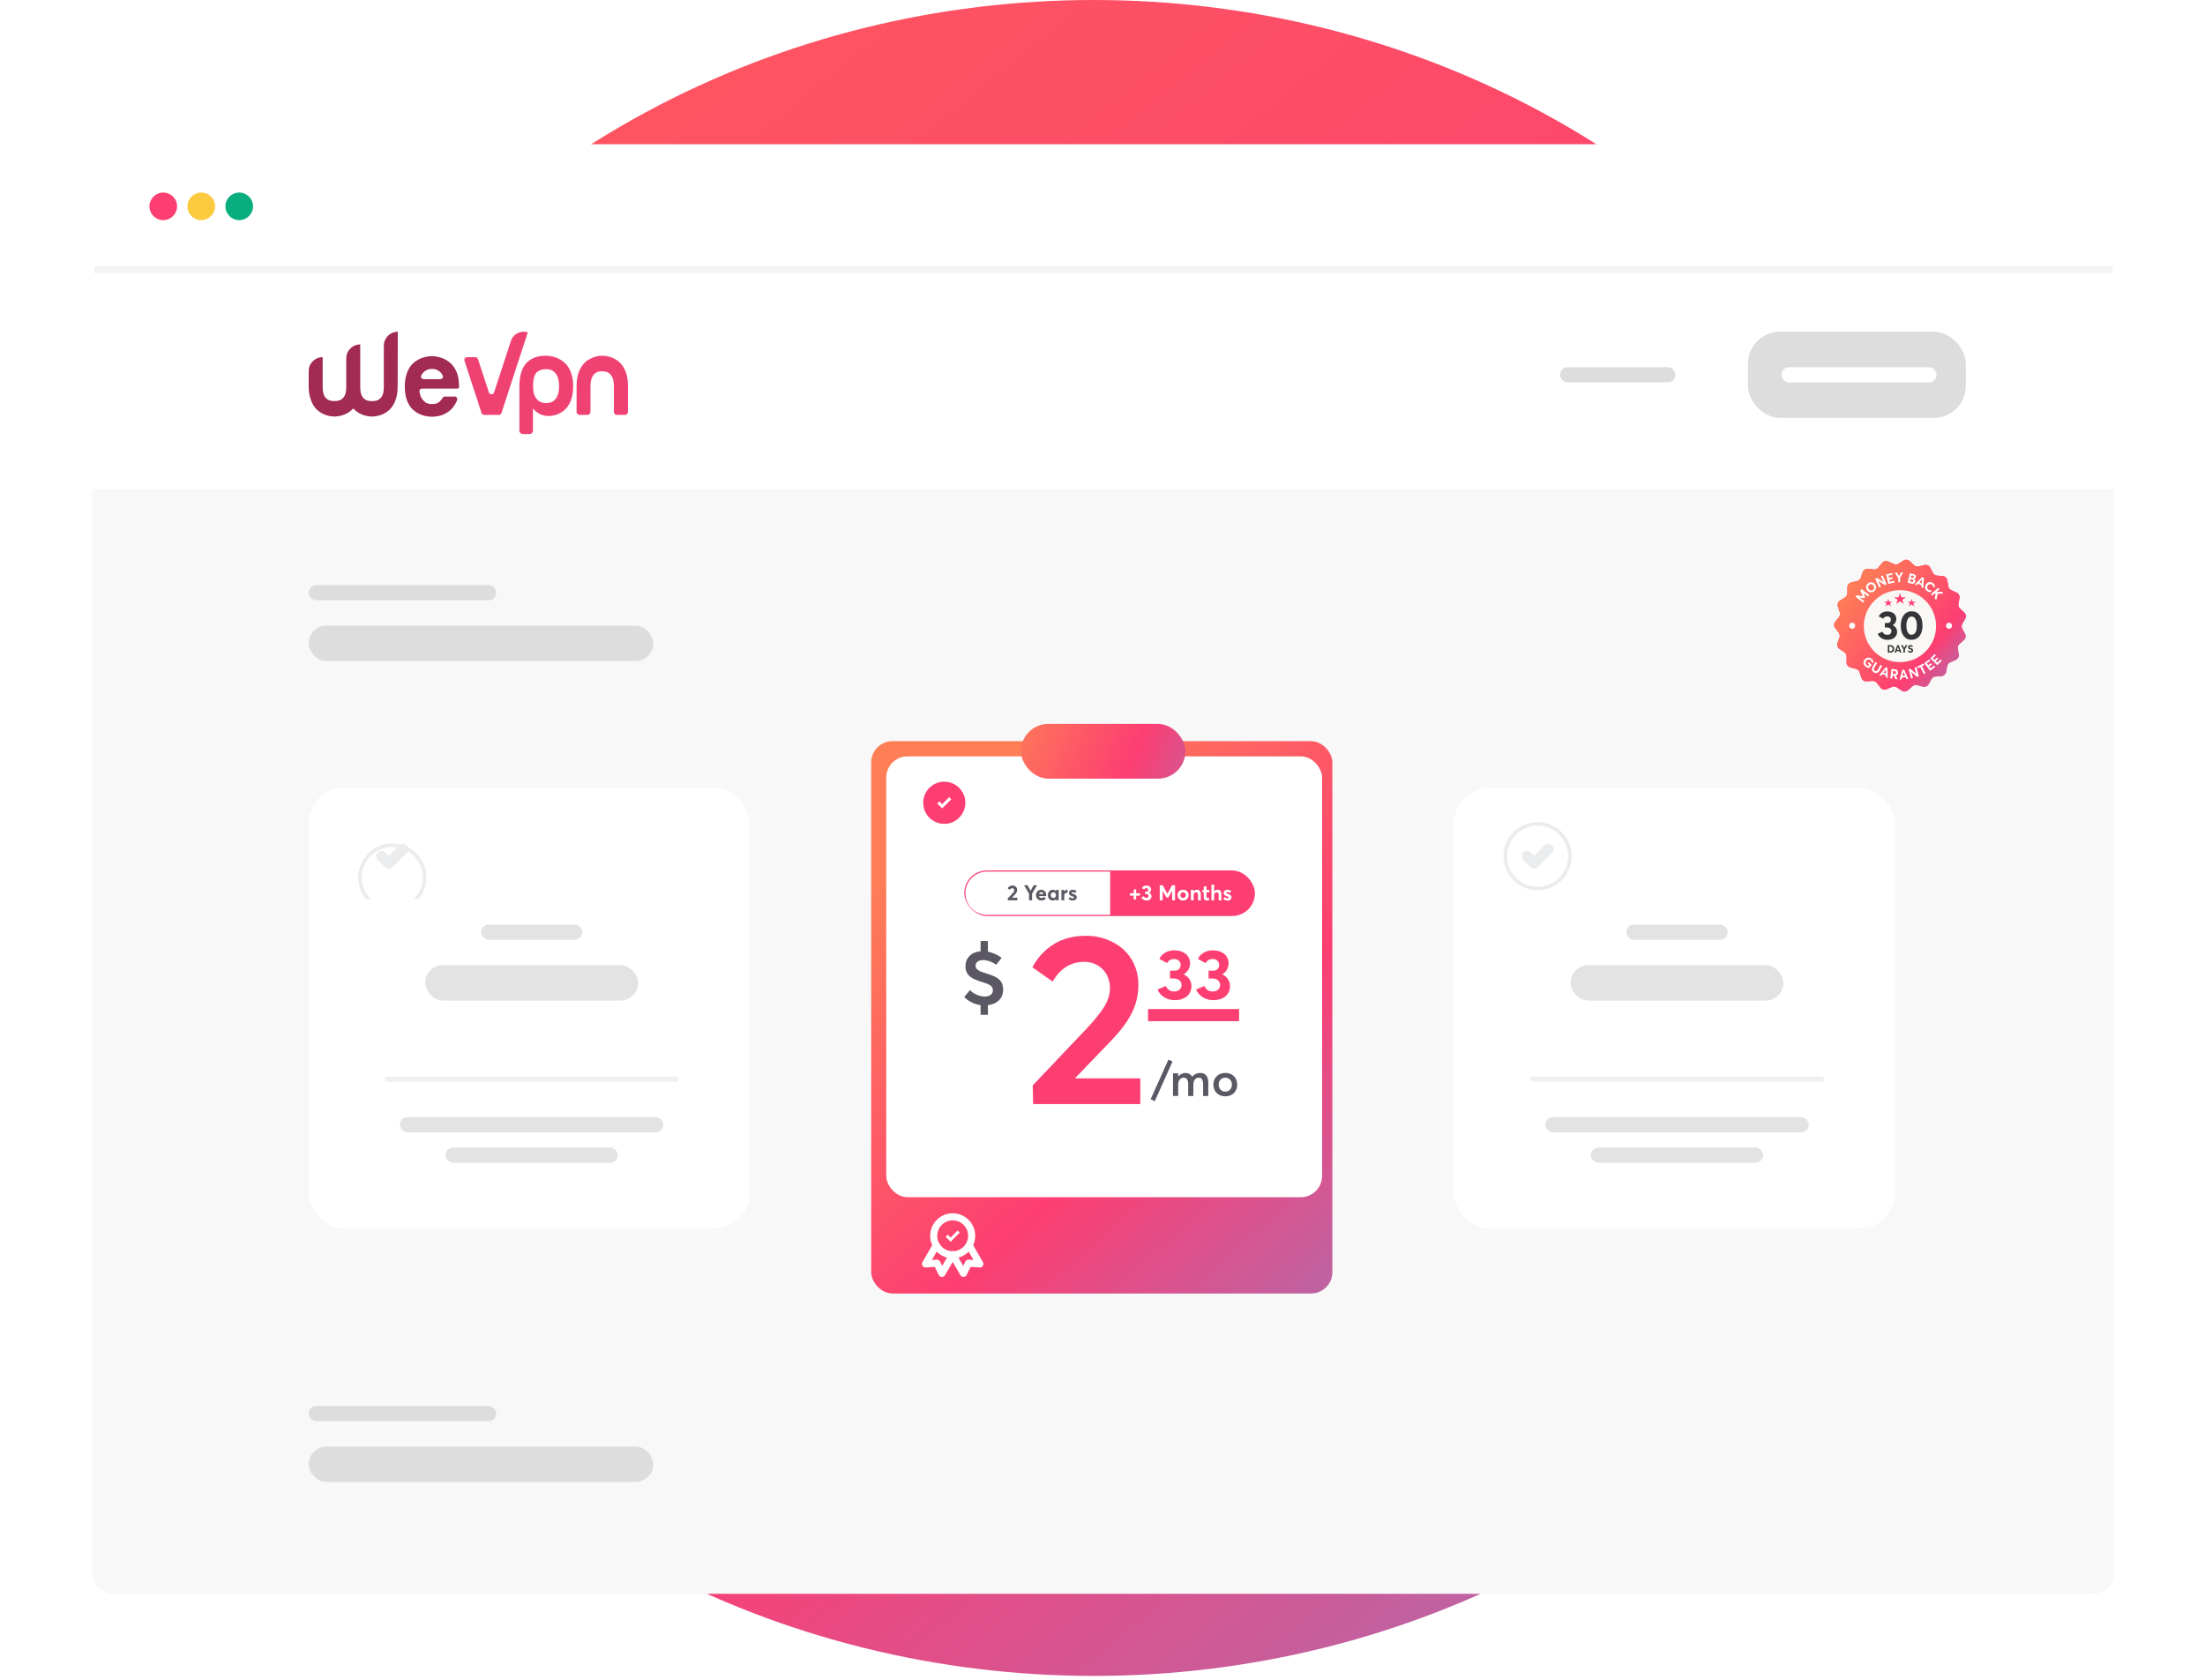 <svg width="311" height="237" viewBox="0 0 311 237" fill="none" xmlns="http://www.w3.org/2000/svg">
<ellipse cx="154.268" cy="118.203" rx="126.377" ry="118.203" fill="url(#paint0_linear_6325:12491)"/>
<g filter="url(#filter0_d_6325:12491)">
<path d="M293.131 16.347H17.669C14.981 16.347 12.802 18.529 12.802 21.221V215.185C12.802 217.877 14.981 220.059 17.669 220.059H293.131C295.819 220.059 297.998 217.877 297.998 215.185V21.221C297.998 18.529 295.819 16.347 293.131 16.347Z" fill="white"/>
<path d="M64.474 50.818H59.523C59.298 50.818 59.127 51.015 59.168 51.233C59.175 51.281 59.182 51.328 59.188 51.376C59.223 51.567 59.277 51.751 59.352 51.935C59.468 52.214 59.652 52.459 59.905 52.677C60.15 52.895 60.498 52.997 60.941 52.997C61.385 52.997 61.725 52.888 61.978 52.677C62.176 52.507 62.326 52.316 62.442 52.112C62.503 52.003 62.626 51.935 62.748 51.935H64.133C64.385 51.935 64.556 52.187 64.474 52.418C64.413 52.595 64.338 52.766 64.249 52.916C64.092 53.195 63.922 53.44 63.731 53.644C63.54 53.849 63.342 54.019 63.124 54.155C62.905 54.291 62.701 54.4 62.496 54.489C61.998 54.68 61.48 54.782 60.928 54.782C60.205 54.768 59.564 54.618 59.004 54.332C58.766 54.203 58.534 54.039 58.302 53.842C58.07 53.644 57.865 53.392 57.688 53.093C57.511 52.793 57.368 52.432 57.258 52.01C57.149 51.587 57.095 51.104 57.095 50.538C57.095 49.98 57.149 49.489 57.258 49.067C57.368 48.645 57.511 48.284 57.688 47.977C57.865 47.671 58.07 47.419 58.302 47.215C58.534 47.01 58.766 46.847 59.004 46.717C59.557 46.417 60.191 46.261 60.907 46.234C60.921 46.234 60.934 46.234 60.948 46.234C61.535 46.261 62.08 46.383 62.592 46.602C62.81 46.697 63.028 46.826 63.246 46.983C63.465 47.139 63.669 47.33 63.86 47.562C64.051 47.793 64.215 48.066 64.358 48.386C64.501 48.706 64.61 49.074 64.672 49.489C64.692 49.653 64.713 49.816 64.726 49.987C64.74 50.157 64.754 50.341 64.754 50.538C64.76 50.525 64.801 50.818 64.474 50.818ZM62.114 49.476C62.373 49.476 62.558 49.203 62.442 48.972C62.442 48.972 62.442 48.965 62.435 48.965C62.353 48.795 62.244 48.638 62.101 48.495C61.957 48.359 61.794 48.243 61.603 48.161C61.412 48.08 61.18 48.039 60.928 48.039C60.669 48.039 60.443 48.08 60.252 48.161C60.062 48.243 59.891 48.352 59.755 48.495C59.611 48.638 59.502 48.788 59.414 48.965V48.972C59.298 49.21 59.482 49.483 59.741 49.483H62.114V49.476Z" fill="#A12B52"/>
<path d="M56.107 42.794C55.016 42.794 54.136 43.673 54.136 44.762V50.464C54.136 50.702 54.123 50.94 54.095 51.192C54.068 51.438 54 51.662 53.891 51.867C53.782 52.071 53.618 52.241 53.4 52.377C53.181 52.514 52.868 52.582 52.472 52.582C52.077 52.582 51.763 52.514 51.545 52.377C51.327 52.241 51.163 52.071 51.054 51.867C50.945 51.662 50.876 51.438 50.849 51.192C50.822 50.947 50.808 50.702 50.808 50.464V44.585C49.717 44.585 48.837 45.464 48.837 46.554V50.457C48.837 50.695 48.824 50.934 48.796 51.185C48.769 51.431 48.701 51.656 48.592 51.86C48.483 52.064 48.319 52.234 48.101 52.371C47.883 52.507 47.569 52.575 47.173 52.575C46.778 52.575 46.464 52.507 46.246 52.371C46.028 52.234 45.864 52.064 45.755 51.86C45.645 51.656 45.577 51.431 45.55 51.185C45.523 50.94 45.509 50.695 45.509 50.457V46.377C44.418 46.377 43.538 47.262 43.538 48.345V50.457C43.538 51.015 43.593 51.506 43.702 51.928C43.811 52.35 43.947 52.711 44.111 53.018C44.282 53.324 44.472 53.576 44.691 53.781C44.909 53.985 45.134 54.148 45.359 54.278C45.884 54.578 46.491 54.741 47.166 54.761C47.855 54.741 48.462 54.578 48.994 54.278C49.219 54.148 49.444 53.985 49.656 53.781C49.71 53.726 49.765 53.672 49.819 53.61C49.874 53.672 49.928 53.726 49.983 53.781C50.201 53.985 50.426 54.148 50.651 54.278C51.176 54.578 51.783 54.741 52.459 54.761C53.147 54.741 53.754 54.578 54.286 54.278C54.511 54.148 54.736 53.985 54.948 53.781C55.166 53.576 55.357 53.324 55.528 53.018C55.698 52.711 55.834 52.35 55.937 51.928C56.039 51.506 56.087 51.022 56.087 50.457L56.107 42.794Z" fill="#A12B52"/>
<path d="M70.728 54.264C70.674 54.42 70.531 54.529 70.36 54.529H69.323H68.287C68.123 54.529 67.973 54.42 67.919 54.264L65.511 46.887C65.429 46.635 65.614 46.383 65.879 46.383H67.046C67.209 46.383 67.359 46.492 67.414 46.649L68.955 51.355C69.071 51.71 69.569 51.71 69.685 51.355L70.572 48.645L72.058 44.094C72.386 43.107 73.45 42.562 74.438 42.889L70.728 54.264Z" fill="#EF4273"/>
<path d="M80.237 47.923C80.059 47.616 79.855 47.364 79.623 47.16C79.391 46.955 79.159 46.792 78.92 46.663C78.361 46.363 77.727 46.199 77.024 46.179C76.349 46.179 75.776 46.281 75.306 46.479C74.835 46.676 74.446 46.962 74.139 47.33C73.833 47.698 73.614 48.147 73.471 48.679C73.335 49.21 73.26 49.809 73.26 50.484V56.75C73.26 57.016 73.471 57.227 73.737 57.227H74.692C74.958 57.227 75.169 57.016 75.169 56.75V53.596C75.272 53.739 75.388 53.862 75.51 53.971C75.79 54.209 76.063 54.38 76.329 54.482C76.629 54.598 76.936 54.666 77.256 54.686C77.284 54.686 77.304 54.686 77.331 54.686C77.979 54.673 78.559 54.523 79.064 54.237C79.288 54.107 79.507 53.944 79.718 53.746C79.93 53.549 80.114 53.297 80.284 52.997C80.448 52.697 80.584 52.336 80.687 51.921C80.789 51.505 80.837 51.015 80.837 50.456C80.837 49.898 80.782 49.414 80.666 48.992C80.557 48.583 80.414 48.222 80.237 47.923ZM78.797 51.24C78.757 51.519 78.668 51.778 78.538 52.016C78.409 52.255 78.225 52.459 77.986 52.616C77.747 52.779 77.427 52.854 77.031 52.854C76.636 52.854 76.315 52.772 76.076 52.616C75.838 52.452 75.647 52.255 75.51 52.016C75.374 51.778 75.285 51.519 75.244 51.24C75.203 50.961 75.183 50.702 75.183 50.47C75.183 50.184 75.203 49.898 75.237 49.612C75.278 49.326 75.353 49.074 75.476 48.842C75.599 48.611 75.783 48.427 76.029 48.291C76.274 48.154 76.608 48.079 77.024 48.079C77.42 48.079 77.74 48.161 77.979 48.318C78.218 48.481 78.409 48.679 78.531 48.917C78.661 49.156 78.743 49.421 78.791 49.694C78.832 49.973 78.852 50.232 78.852 50.463C78.859 50.702 78.838 50.961 78.797 51.24Z" fill="#EF4273"/>
<path d="M88.323 48.658C88.159 48.168 87.948 47.766 87.689 47.446C87.43 47.126 87.15 46.88 86.85 46.71C86.55 46.54 86.263 46.41 85.998 46.335C85.732 46.254 85.493 46.213 85.295 46.199C85.097 46.185 84.981 46.185 84.947 46.185C84.906 46.185 84.784 46.192 84.593 46.199C84.402 46.213 84.17 46.254 83.904 46.335C83.638 46.417 83.351 46.54 83.051 46.71C82.751 46.88 82.472 47.126 82.213 47.446C81.953 47.766 81.742 48.175 81.578 48.658C81.415 49.148 81.326 49.748 81.326 50.463V54.1C81.326 54.339 81.517 54.529 81.756 54.529H82.854C83.092 54.529 83.283 54.339 83.283 54.1V50.47C83.283 50.231 83.304 49.993 83.345 49.748C83.385 49.503 83.467 49.278 83.583 49.074C83.699 48.869 83.87 48.699 84.081 48.569C84.293 48.433 84.579 48.372 84.934 48.372C85.288 48.372 85.575 48.44 85.786 48.569C85.998 48.706 86.168 48.869 86.284 49.074C86.4 49.278 86.482 49.503 86.523 49.748C86.564 49.993 86.584 50.238 86.584 50.47V54.1C86.584 54.339 86.775 54.529 87.014 54.529H88.139C88.378 54.529 88.569 54.339 88.569 54.1V50.47C88.569 49.748 88.487 49.148 88.323 48.658Z" fill="#EF4273"/>
<rect x="246.534" y="42.794" width="30.735" height="12.151" rx="4.5" fill="#DDDDDD"/>
<rect x="251.261" y="47.797" width="21.869" height="2.144" rx="1.072" fill="white"/>
<rect x="216.513" y="42.794" width="22.873" height="12.151" rx="4.5" fill="white"/>
<rect x="220.032" y="47.797" width="16.275" height="2.144" rx="1.072" fill="#DDDDDD"/>
<g filter="url(#filter1_i_6325:12491)">
<path d="M13 64H298.196V216.821C298.196 218.478 296.853 219.821 295.196 219.821H16C14.343 219.821 13 218.478 13 216.821V64Z" fill="#F8F8F8"/>
</g>
<rect x="43.538" y="84.251" width="48.605" height="5.003" rx="2.502" fill="#DDDDDD"/>
<rect x="43.538" y="200.044" width="48.605" height="5.003" rx="2.502" fill="#DDDDDD"/>
<rect x="43.538" y="78.532" width="26.447" height="2.144" rx="1.072" fill="#DDDDDD"/>
<rect x="43.538" y="194.326" width="26.447" height="2.144" rx="1.072" fill="#DDDDDD"/>
<rect x="43.538" y="107.124" width="62.186" height="62.186" rx="5" fill="white"/>
<g opacity="0.1" clip-path="url(#clip0_6325:12491)">
<path d="M55.332 124.341C57.849 124.341 59.889 122.301 59.889 119.784C59.889 117.268 57.849 115.228 55.332 115.228C52.816 115.228 50.776 117.268 50.776 119.784C50.776 122.301 52.816 124.341 55.332 124.341Z" stroke="#2C3E50" stroke-width="0.5" stroke-linecap="round" stroke-linejoin="round"/>
<path d="M53.812 116.773L54.825 117.786L56.85 115.761" stroke="#2C3E50" stroke-width="1.5" stroke-linecap="round" stroke-linejoin="round"/>
</g>
<rect x="59.977" y="132.14" width="30.021" height="5.003" rx="2.502" fill="#E3E3E3"/>
<rect x="67.841" y="126.422" width="14.296" height="2.144" rx="1.072" fill="#E3E3E3"/>
<rect x="56.405" y="153.584" width="37.168" height="2.144" rx="1.072" fill="#E3E3E3"/>
<rect x="62.836" y="157.873" width="24.302" height="2.144" rx="1.072" fill="#E3E3E3"/>
<rect opacity="0.5" x="54.257" y="147.866" width="41.457" height="0.715" rx="0.357" fill="#E3E3E3"/>
<rect x="205.078" y="107.124" width="62.186" height="62.186" rx="5" fill="white"/>
<g opacity="0.1" clip-path="url(#clip1_6325:12491)">
<path d="M216.871 121.33C219.388 121.33 221.428 119.29 221.428 116.773C221.428 114.257 219.388 112.217 216.871 112.217C214.354 112.217 212.314 114.257 212.314 116.773C212.314 119.29 214.354 121.33 216.871 121.33Z" stroke="#2C3E50" stroke-width="0.5" stroke-linecap="round" stroke-linejoin="round"/>
<path d="M215.352 116.773L216.365 117.786L218.39 115.761" stroke="#2C3E50" stroke-width="1.5" stroke-linecap="round" stroke-linejoin="round"/>
</g>
<rect x="221.517" y="132.14" width="30.021" height="5.003" rx="2.502" fill="#E3E3E3"/>
<rect x="229.381" y="126.422" width="14.296" height="2.144" rx="1.072" fill="#E3E3E3"/>
<rect x="217.946" y="153.584" width="37.168" height="2.144" rx="1.072" fill="#E3E3E3"/>
<rect x="224.376" y="157.873" width="24.302" height="2.144" rx="1.072" fill="#E3E3E3"/>
<rect opacity="0.5" x="215.797" y="147.866" width="41.457" height="0.715" rx="0.357" fill="#E3E3E3"/>
<path d="M275.83 89.095L275.079 89.415C274.85 89.506 274.685 89.716 274.639 89.963L274.492 90.766C274.437 91.094 274.153 91.341 273.823 91.368L273.008 91.423C272.76 91.441 272.54 91.578 272.421 91.797L272.027 92.509C271.862 92.801 271.523 92.947 271.193 92.856L270.405 92.646C270.166 92.582 269.91 92.646 269.726 92.811L269.121 93.358C268.874 93.577 268.498 93.605 268.223 93.422L267.545 92.966C267.343 92.829 267.078 92.801 266.848 92.902L266.097 93.221C265.785 93.349 265.428 93.258 265.226 92.993L264.731 92.345C264.585 92.144 264.346 92.044 264.099 92.053L263.283 92.108C262.944 92.135 262.642 91.925 262.532 91.606L262.275 90.83C262.202 90.592 262.009 90.419 261.771 90.355L260.983 90.145C260.662 90.063 260.433 89.762 260.442 89.433L260.451 88.621C260.451 88.374 260.332 88.146 260.13 88L259.452 87.544C259.177 87.361 259.058 87.005 259.168 86.695L259.443 85.928C259.525 85.7 259.489 85.435 259.333 85.243L258.838 84.595C258.636 84.331 258.636 83.956 258.847 83.701L259.36 83.062C259.516 82.87 259.562 82.614 259.489 82.377L259.232 81.601C259.122 81.245 259.241 80.898 259.525 80.716L260.213 80.278C260.424 80.15 260.552 79.922 260.552 79.666L260.561 78.854C260.561 78.516 260.799 78.233 261.12 78.151L261.918 77.959C262.156 77.904 262.357 77.731 262.44 77.494L262.715 76.727C262.825 76.407 263.146 76.216 263.476 76.243L264.291 76.325C264.539 76.353 264.777 76.243 264.933 76.051L265.446 75.412C265.657 75.148 266.014 75.066 266.326 75.203L267.068 75.54C267.298 75.668 267.563 75.65 267.774 75.513L268.462 75.075C268.746 74.892 269.112 74.929 269.36 75.157L269.955 75.714C270.139 75.887 270.386 75.951 270.634 75.896L271.431 75.704C271.761 75.622 272.1 75.778 272.247 76.079L272.623 76.8C272.742 77.019 272.953 77.165 273.2 77.192L274.016 77.265C274.346 77.293 274.621 77.548 274.666 77.886L274.786 78.689C274.822 78.936 274.978 79.146 275.207 79.246L275.95 79.584C276.252 79.721 276.426 80.049 276.371 80.378L276.225 81.181C276.179 81.428 276.261 81.674 276.445 81.839L277.04 82.395C277.288 82.624 277.343 82.989 277.178 83.281L276.774 83.993C276.655 84.212 276.646 84.467 276.765 84.686L277.15 85.408C277.306 85.7 277.242 86.065 276.985 86.293L276.371 86.832C276.188 86.996 276.096 87.242 276.133 87.489L276.261 88.292C276.316 88.639 276.142 88.959 275.83 89.095Z" fill="#FD3E72"/>
<path d="M275.83 89.095L275.079 89.415C274.85 89.506 274.685 89.716 274.639 89.963L274.492 90.766C274.437 91.094 274.153 91.341 273.823 91.368L273.008 91.423C272.76 91.441 272.54 91.578 272.421 91.797L272.027 92.509C271.862 92.801 271.523 92.947 271.193 92.856L270.405 92.646C270.166 92.582 269.91 92.646 269.726 92.811L269.121 93.358C268.874 93.577 268.498 93.605 268.223 93.422L267.545 92.966C267.343 92.829 267.078 92.801 266.848 92.902L266.097 93.221C265.785 93.349 265.428 93.258 265.226 92.993L264.731 92.345C264.585 92.144 264.346 92.044 264.099 92.053L263.283 92.108C262.944 92.135 262.642 91.925 262.532 91.606L262.275 90.83C262.202 90.592 262.009 90.419 261.771 90.355L260.983 90.145C260.662 90.063 260.433 89.762 260.442 89.433L260.451 88.621C260.451 88.374 260.332 88.146 260.13 88L259.452 87.544C259.177 87.361 259.058 87.005 259.168 86.695L259.443 85.928C259.525 85.7 259.489 85.435 259.333 85.243L258.838 84.595C258.636 84.331 258.636 83.956 258.847 83.701L259.36 83.062C259.516 82.87 259.562 82.614 259.489 82.377L259.232 81.601C259.122 81.245 259.241 80.898 259.525 80.716L260.213 80.278C260.424 80.15 260.552 79.922 260.552 79.666L260.561 78.854C260.561 78.516 260.799 78.233 261.12 78.151L261.918 77.959C262.156 77.904 262.357 77.731 262.44 77.494L262.715 76.727C262.825 76.407 263.146 76.216 263.476 76.243L264.291 76.325C264.539 76.353 264.777 76.243 264.933 76.051L265.446 75.412C265.657 75.148 266.014 75.066 266.326 75.203L267.068 75.54C267.298 75.668 267.563 75.65 267.774 75.513L268.462 75.075C268.746 74.892 269.112 74.929 269.36 75.157L269.955 75.714C270.139 75.887 270.386 75.951 270.634 75.896L271.431 75.704C271.761 75.622 272.1 75.778 272.247 76.079L272.623 76.8C272.742 77.019 272.953 77.165 273.2 77.192L274.016 77.265C274.346 77.293 274.621 77.548 274.666 77.886L274.786 78.689C274.822 78.936 274.978 79.146 275.207 79.246L275.95 79.584C276.252 79.721 276.426 80.049 276.371 80.378L276.225 81.181C276.179 81.428 276.261 81.674 276.445 81.839L277.04 82.395C277.288 82.624 277.343 82.989 277.178 83.281L276.774 83.993C276.655 84.212 276.646 84.467 276.765 84.686L277.15 85.408C277.306 85.7 277.242 86.065 276.985 86.293L276.371 86.832C276.188 86.996 276.096 87.242 276.133 87.489L276.261 88.292C276.316 88.639 276.142 88.959 275.83 89.095Z" fill="url(#paint1_linear_6325:12491)"/>
<path d="M267.975 89.397C270.789 89.397 273.071 87.125 273.071 84.322C273.071 81.519 270.789 79.247 267.975 79.247C265.16 79.247 262.879 81.519 262.879 84.322C262.879 87.125 265.16 89.397 267.975 89.397Z" fill="#F9F8F4"/>
<path d="M262.57 79.092L263.643 79.932L263.478 80.142L262.809 79.621L263.065 80.242L262.955 80.379L262.286 80.279L262.955 80.799L262.79 81.009L261.709 80.178L261.874 79.968L262.745 80.114L262.387 79.311L262.57 79.092Z" fill="white"/>
<path d="M264.074 79.53C263.983 79.557 263.9 79.557 263.809 79.548C263.717 79.539 263.644 79.502 263.561 79.457C263.479 79.411 263.414 79.347 263.35 79.265C263.286 79.183 263.249 79.101 263.222 79.009C263.194 78.918 263.185 78.836 263.204 78.745C263.213 78.662 263.24 78.58 263.295 78.498C263.341 78.416 263.405 78.343 263.488 78.288C263.57 78.224 263.653 78.188 263.735 78.16C263.827 78.133 263.909 78.133 264.001 78.142C264.083 78.151 264.166 78.179 264.248 78.234C264.331 78.279 264.404 78.343 264.459 78.425C264.523 78.507 264.569 78.59 264.588 78.681C264.615 78.772 264.615 78.863 264.606 78.945C264.597 79.028 264.56 79.11 264.514 79.192C264.468 79.274 264.404 79.338 264.322 79.402C264.258 79.457 264.166 79.502 264.074 79.53ZM264.294 79.073C264.322 79.028 264.34 78.973 264.34 78.918C264.34 78.863 264.34 78.808 264.322 78.754C264.303 78.699 264.276 78.644 264.239 78.59C264.184 78.526 264.129 78.471 264.056 78.443C263.983 78.407 263.919 78.398 263.845 78.407C263.772 78.416 263.708 78.443 263.644 78.489C263.579 78.535 263.534 78.599 263.506 78.672C263.479 78.745 263.469 78.818 263.488 78.891C263.497 78.964 263.534 79.037 263.579 79.101C263.625 79.165 263.689 79.219 263.763 79.247C263.836 79.283 263.9 79.292 263.983 79.283C264.065 79.274 264.129 79.247 264.193 79.201C264.23 79.165 264.267 79.119 264.294 79.073Z" fill="white"/>
<path d="M265.539 77.175L266.098 78.416L265.842 78.525L264.925 77.941L265.292 78.763L265.044 78.872L264.485 77.631L264.733 77.521L265.668 78.115L265.292 77.275L265.539 77.175Z" fill="white"/>
<path d="M266.035 77.02L266.888 76.828L266.943 77.066L266.347 77.193L266.42 77.513L266.897 77.412L266.952 77.641L266.475 77.75L266.539 78.06L267.172 77.924L267.227 78.161L266.328 78.362L266.035 77.02Z" fill="white"/>
<path d="M268.426 76.737L267.995 77.513L268.013 78.115L267.738 78.124L267.72 77.522L267.244 76.773L267.555 76.764L267.848 77.257L268.105 76.755L268.426 76.737Z" fill="white"/>
<path d="M270.113 77.823C270.15 77.896 270.15 77.969 270.131 78.06C270.122 78.115 270.095 78.161 270.067 78.197C270.04 78.234 270.003 78.27 269.957 78.298C269.911 78.325 269.866 78.334 269.801 78.343C269.737 78.352 269.673 78.343 269.609 78.325L269.059 78.188L269.38 76.865L269.866 76.974C270.003 77.011 270.104 77.065 270.168 77.138C270.232 77.211 270.251 77.303 270.223 77.403C270.214 77.449 270.196 77.485 270.177 77.513C270.159 77.549 270.122 77.576 270.086 77.604C270.049 77.631 270.003 77.64 269.948 77.65C270.031 77.695 270.086 77.75 270.113 77.823ZM269.719 78.079C269.756 78.079 269.792 78.06 269.82 78.042C269.847 78.024 269.866 77.996 269.875 77.96C269.884 77.905 269.875 77.859 269.847 77.823C269.811 77.786 269.765 77.75 269.682 77.732L269.472 77.677L269.389 78.015L269.591 78.069C269.636 78.079 269.682 78.079 269.719 78.079ZM269.508 77.458L269.701 77.504C269.737 77.513 269.774 77.513 269.801 77.513C269.829 77.513 269.866 77.494 269.884 77.476C269.911 77.458 269.93 77.43 269.93 77.394C269.939 77.367 269.939 77.33 269.93 77.312C269.921 77.284 269.902 77.266 269.875 77.239C269.847 77.221 269.801 77.202 269.756 77.193L269.582 77.147L269.508 77.458Z" fill="white"/>
<path d="M271.02 78.554L270.543 78.335L270.342 78.545L270.085 78.426L271.121 77.404L271.359 77.513L271.249 78.965L270.992 78.846L271.02 78.554ZM271.047 78.307L271.102 77.741L270.708 78.152L271.047 78.307Z" fill="white"/>
<path d="M271.646 79.229C271.6 79.174 271.563 79.11 271.545 79.046C271.517 78.982 271.508 78.909 271.508 78.845C271.508 78.772 271.517 78.708 271.545 78.626C271.572 78.553 271.609 78.48 271.664 78.407C271.71 78.343 271.765 78.288 271.82 78.243C271.875 78.197 271.939 78.161 272.003 78.142C272.067 78.115 272.141 78.106 272.205 78.106C272.269 78.106 272.342 78.115 272.425 78.142C272.507 78.17 272.571 78.206 272.645 78.261C272.7 78.298 272.746 78.343 272.782 78.398C272.819 78.453 272.856 78.508 272.883 78.581C272.911 78.654 272.929 78.727 272.929 78.8L272.672 78.818C272.672 78.754 272.654 78.69 272.626 78.626C272.599 78.562 272.553 78.517 272.498 78.471C272.471 78.453 272.443 78.435 272.416 78.425C272.388 78.416 272.361 78.407 272.324 78.398C272.297 78.389 272.26 78.389 272.232 78.389C272.205 78.389 272.168 78.398 272.141 78.407C272.113 78.416 272.086 78.425 272.058 78.444C272.031 78.462 272.003 78.48 271.976 78.508C271.948 78.535 271.921 78.562 271.902 78.59C271.857 78.654 271.82 78.727 271.811 78.8C271.802 78.873 271.811 78.946 271.838 79.01C271.866 79.073 271.912 79.137 271.976 79.183C272.031 79.22 272.095 79.247 272.159 79.256C272.223 79.265 272.297 79.265 272.361 79.247L272.416 79.503C272.315 79.53 272.223 79.53 272.113 79.512C272.003 79.493 271.912 79.457 271.82 79.384C271.747 79.338 271.692 79.284 271.646 79.229Z" fill="white"/>
<path d="M273.027 79.748L272.816 79.757L272.523 80.013L272.34 79.812L273.366 78.908L273.55 79.109L273.1 79.511L273.87 79.465L274.099 79.721L273.311 79.748L273.091 80.643L272.871 80.396L273.027 79.748Z" fill="white"/>
<path d="M262.905 89.772C262.859 89.69 262.841 89.608 262.832 89.526C262.823 89.443 262.832 89.352 262.869 89.27C262.896 89.179 262.951 89.097 263.024 89.014C263.089 88.941 263.162 88.887 263.244 88.841C263.327 88.795 263.409 88.777 263.492 88.768C263.574 88.759 263.666 88.768 263.748 88.805C263.84 88.832 263.923 88.887 263.996 88.951C264.069 89.014 264.133 89.097 264.179 89.188C264.225 89.279 264.243 89.379 264.253 89.48L264.005 89.471C263.996 89.334 263.941 89.224 263.84 89.133C263.794 89.097 263.748 89.069 263.703 89.051C263.657 89.033 263.602 89.023 263.547 89.033C263.492 89.033 263.446 89.051 263.391 89.078C263.336 89.106 263.29 89.142 263.244 89.197C263.189 89.261 263.153 89.325 263.134 89.398C263.116 89.471 263.116 89.544 263.134 89.617C263.153 89.69 263.199 89.754 263.263 89.808C263.336 89.872 263.428 89.918 263.519 89.936L263.648 89.79L263.418 89.59L263.574 89.416L263.996 89.79L263.611 90.228C263.528 90.228 263.446 90.201 263.354 90.165C263.263 90.128 263.18 90.073 263.098 90C262.997 89.918 262.942 89.845 262.905 89.772Z" fill="white"/>
<path d="M264.132 90.711C264.086 90.656 264.059 90.592 264.04 90.528C264.022 90.464 264.022 90.391 264.031 90.318C264.04 90.245 264.077 90.163 264.123 90.081L264.517 89.387L264.755 89.524L264.361 90.209C264.325 90.263 264.306 90.318 264.306 90.373C264.297 90.428 264.306 90.483 264.325 90.528C264.343 90.574 264.38 90.61 264.435 90.638C264.508 90.683 264.581 90.683 264.655 90.656C264.728 90.629 264.792 90.565 264.847 90.473L265.232 89.798L265.47 89.935L265.076 90.629C265.021 90.729 264.948 90.811 264.865 90.866C264.783 90.921 264.7 90.948 264.6 90.948C264.508 90.948 264.407 90.921 264.306 90.866C264.242 90.82 264.178 90.766 264.132 90.711Z" fill="white"/>
<path d="M265.992 91.267L265.497 91.103L265.323 91.331L265.057 91.24L265.964 90.117L266.212 90.199L266.258 91.642L265.992 91.55V91.267ZM265.983 91.021V90.455L265.643 90.902L265.983 91.021Z" fill="white"/>
<path d="M267.334 91.796L267.095 91.294L266.94 91.276L266.875 91.733L266.61 91.696L266.784 90.354L267.297 90.418C267.38 90.427 267.444 90.445 267.499 90.482C267.554 90.509 267.599 90.546 267.636 90.592C267.664 90.637 267.691 90.692 267.7 90.747C267.709 90.802 267.709 90.865 267.709 90.929C267.7 91.002 267.682 91.057 267.654 91.112C267.627 91.167 267.59 91.203 267.544 91.231C267.499 91.258 267.444 91.285 267.389 91.294L267.654 91.824L267.334 91.796ZM266.967 91.048L267.15 91.075C267.233 91.085 267.297 91.075 267.343 91.048C267.389 91.021 267.416 90.966 267.425 90.902C267.434 90.838 267.416 90.783 267.38 90.747C267.343 90.701 267.288 90.674 267.205 90.665L267.004 90.637L266.967 91.048Z" fill="white"/>
<path d="M268.789 91.532L268.267 91.569L268.194 91.842L267.91 91.861L268.322 90.482L268.579 90.464L269.165 91.788L268.881 91.806L268.789 91.532ZM268.698 91.304L268.478 90.784L268.331 91.322L268.698 91.304Z" fill="white"/>
<path d="M270.291 90.099L270.649 91.404L270.383 91.477L269.567 90.774L269.806 91.641L269.549 91.714L269.192 90.409L269.448 90.336L270.273 91.057L270.026 90.172L270.291 90.099Z" fill="white"/>
<path d="M270.84 90.099L270.501 90.263L270.391 90.044L271.308 89.587L271.418 89.806L271.079 89.971L271.574 90.966L271.335 91.084L270.84 90.099Z" fill="white"/>
<path d="M271.408 89.524L272.105 89.013L272.251 89.204L271.766 89.56L271.958 89.825L272.352 89.542L272.49 89.734L272.095 90.017L272.279 90.272L272.801 89.889L272.948 90.081L272.215 90.619L271.408 89.524Z" fill="white"/>
<path d="M272.26 88.885L272.865 88.264L273.039 88.428L272.617 88.867L272.855 89.095L273.195 88.748L273.369 88.912L273.03 89.259L273.259 89.478L273.708 89.013L273.882 89.177L273.249 89.834L272.26 88.885Z" fill="white"/>
<path d="M267.406 84.568C267.516 84.732 267.571 84.924 267.571 85.143C267.571 85.362 267.516 85.563 267.397 85.727C267.278 85.901 267.122 86.028 266.92 86.12C266.718 86.211 266.489 86.257 266.242 86.257C265.903 86.257 265.609 86.175 265.362 86.019C265.115 85.864 264.94 85.654 264.84 85.399L265.518 85.116C265.628 85.408 265.857 85.554 266.196 85.554C266.361 85.554 266.499 85.508 266.609 85.408C266.718 85.307 266.773 85.189 266.773 85.034C266.773 84.888 266.718 84.76 266.609 84.659C266.499 84.559 266.334 84.513 266.132 84.513H265.848V83.883H266.196C266.361 83.883 266.489 83.838 266.572 83.756C266.654 83.674 266.7 83.555 266.7 83.427C266.7 83.29 266.654 83.171 266.554 83.08C266.453 82.989 266.334 82.943 266.187 82.943C265.93 82.943 265.738 83.053 265.609 83.272L264.986 82.943C265.078 82.733 265.234 82.569 265.445 82.441C265.664 82.313 265.912 82.249 266.196 82.249C266.37 82.249 266.535 82.277 266.691 82.323C266.847 82.368 266.975 82.432 267.094 82.523C267.204 82.615 267.296 82.724 267.36 82.852C267.424 82.989 267.461 83.135 267.461 83.299C267.461 83.491 267.415 83.655 267.333 83.81C267.25 83.966 267.122 84.084 266.957 84.185V84.203C267.14 84.285 267.296 84.404 267.406 84.568Z" fill="#353438"/>
<path d="M268.995 86.12C268.803 86.028 268.647 85.9 268.509 85.727C268.372 85.554 268.271 85.344 268.198 85.097C268.124 84.851 268.088 84.559 268.088 84.248C268.088 83.947 268.124 83.682 268.198 83.427C268.271 83.171 268.372 82.97 268.5 82.788C268.628 82.614 268.793 82.477 268.986 82.377C269.178 82.277 269.389 82.231 269.627 82.231C269.857 82.231 270.067 82.277 270.251 82.368C270.443 82.459 270.599 82.587 270.736 82.76C270.874 82.934 270.975 83.144 271.048 83.39C271.121 83.637 271.158 83.929 271.158 84.239C271.158 84.641 271.094 84.988 270.975 85.289C270.856 85.59 270.672 85.827 270.443 85.992C270.214 86.156 269.939 86.247 269.627 86.247C269.389 86.256 269.187 86.211 268.995 86.12ZM270.168 85.207C270.296 84.988 270.361 84.668 270.361 84.257C270.361 83.856 270.296 83.545 270.168 83.317C270.04 83.089 269.857 82.97 269.627 82.97C269.398 82.97 269.215 83.08 269.087 83.308C268.958 83.527 268.885 83.847 268.885 84.257C268.885 84.522 268.913 84.75 268.968 84.942C269.023 85.134 269.114 85.28 269.224 85.389C269.334 85.49 269.472 85.544 269.618 85.544C269.857 85.535 270.031 85.426 270.168 85.207Z" fill="#353438"/>
<path d="M267.977 79.648L268.179 80.26H268.829L268.298 80.607L268.499 81.2L267.977 80.817L267.445 81.191L267.647 80.607L267.125 80.26H267.775L267.977 79.648Z" fill="#FD3E72"/>
<path d="M269.625 80.461L269.762 80.899H270.23L269.854 81.127L270.001 81.547L269.625 81.264L269.24 81.529L269.387 81.127L269.011 80.899H269.478L269.625 80.461Z" fill="#FD3E72"/>
<path d="M266.327 80.461L266.465 80.899H266.932L266.556 81.127L266.703 81.547L266.327 81.264L265.942 81.529L266.089 81.127L265.713 80.899H266.18L266.327 80.461Z" fill="#FD3E72"/>
<path d="M266.265 88.06H266.619C266.702 88.06 266.778 88.048 266.847 88.022C266.915 87.996 266.971 87.961 267.018 87.914C267.064 87.868 267.1 87.813 267.125 87.747C267.149 87.683 267.162 87.612 267.162 87.534C267.162 87.457 267.149 87.385 267.123 87.32C267.097 87.254 267.061 87.199 267.014 87.152C266.966 87.106 266.908 87.069 266.84 87.043C266.772 87.017 266.696 87.004 266.614 87.004H266.265V88.06ZM266.471 87.874V87.191H266.619C266.681 87.191 266.737 87.207 266.787 87.236C266.836 87.265 266.876 87.305 266.903 87.358C266.931 87.41 266.945 87.469 266.945 87.534C266.945 87.582 266.937 87.627 266.921 87.668C266.905 87.71 266.881 87.746 266.852 87.776C266.823 87.807 266.787 87.83 266.745 87.848C266.702 87.865 266.656 87.874 266.606 87.874H266.471Z" fill="#353438"/>
<path d="M267.973 88.06H268.192L267.799 87.004H267.597L267.206 88.06H267.424L267.496 87.849H267.901L267.973 88.06ZM267.557 87.671L267.697 87.256H267.699L267.84 87.671H267.557Z" fill="#353438"/>
<path d="M268.786 87.004L268.573 87.39H268.57L268.355 87.004H268.116L268.465 87.596V88.06H268.676V87.596L269.027 87.004H268.786Z" fill="#353438"/>
<path d="M269.46 88.073C269.496 88.073 269.53 88.069 269.565 88.062C269.599 88.055 269.633 88.042 269.665 88.025C269.698 88.007 269.727 87.987 269.752 87.962C269.777 87.938 269.796 87.907 269.811 87.87C269.826 87.833 269.834 87.793 269.834 87.747C269.834 87.704 269.827 87.666 269.814 87.633C269.792 87.581 269.747 87.536 269.682 87.5C269.653 87.485 269.595 87.46 269.507 87.425C269.48 87.415 269.457 87.406 269.441 87.399C269.425 87.392 269.408 87.384 269.393 87.375C269.377 87.366 269.364 87.358 269.356 87.349C269.347 87.34 269.341 87.331 269.337 87.32C269.332 87.31 269.329 87.297 269.329 87.284C269.329 87.252 269.342 87.225 269.365 87.207C269.388 87.188 269.419 87.178 269.456 87.178C269.525 87.178 269.602 87.213 269.687 87.282L269.807 87.125C269.697 87.035 269.579 86.99 269.451 86.992C269.389 86.993 269.332 87.007 269.28 87.033C269.228 87.059 269.187 87.096 269.157 87.141C269.127 87.188 269.112 87.239 269.112 87.294C269.112 87.321 269.115 87.347 269.122 87.372C269.128 87.397 269.137 87.418 269.147 87.437C269.157 87.456 269.171 87.473 269.188 87.49C269.204 87.506 269.221 87.521 269.239 87.533C269.255 87.544 269.276 87.556 269.299 87.568C269.322 87.58 269.343 87.59 269.363 87.597C269.383 87.605 269.406 87.614 269.432 87.623C269.46 87.633 269.483 87.641 269.501 87.648C269.518 87.655 269.535 87.663 269.551 87.672C269.567 87.681 269.579 87.69 269.588 87.699C269.596 87.708 269.603 87.719 269.608 87.731C269.612 87.743 269.615 87.757 269.615 87.772C269.615 87.795 269.61 87.814 269.599 87.83C269.587 87.847 269.57 87.86 269.547 87.869C269.524 87.88 269.496 87.884 269.464 87.884C269.442 87.884 269.42 87.882 269.398 87.876C269.376 87.871 269.353 87.863 269.331 87.852C269.308 87.842 269.286 87.828 269.263 87.811C269.241 87.794 269.22 87.774 269.201 87.752L269.075 87.906C269.129 87.962 269.189 88.004 269.255 88.031C269.321 88.059 269.39 88.073 269.46 88.073Z" fill="#353438"/>
<path d="M261.237 84.695C261.475 84.695 261.668 84.503 261.668 84.266C261.668 84.029 261.475 83.837 261.237 83.837C261 83.837 260.807 84.029 260.807 84.266C260.807 84.503 261 84.695 261.237 84.695Z" fill="white"/>
<path d="M274.895 84.695C275.133 84.695 275.325 84.503 275.325 84.266C275.325 84.029 275.133 83.837 274.895 83.837C274.657 83.837 274.464 84.029 274.464 84.266C274.464 84.503 274.657 84.695 274.895 84.695Z" fill="white"/>
<rect x="122.877" y="100.547" width="65.045" height="77.911" rx="3" fill="url(#paint2_linear_6325:12491)"/>
<g clip-path="url(#clip2_6325:12491)">
<path d="M134.371 172.998C135.85 172.998 137.048 171.8 137.048 170.321C137.048 168.843 135.85 167.644 134.371 167.644C132.893 167.644 131.695 168.843 131.695 170.321C131.695 171.8 132.893 172.998 134.371 172.998Z" stroke="white" stroke-linecap="round" stroke-linejoin="round"/>
<path d="M134.373 173L135.889 175.627L136.602 174.185L138.208 174.289L136.691 171.661" stroke="white" stroke-linecap="round" stroke-linejoin="round"/>
<path d="M132.053 171.661L130.537 174.289L132.142 174.185L132.855 175.627L134.372 173" stroke="white" stroke-linecap="round" stroke-linejoin="round"/>
<path d="M134.075 170.569L133.679 170.173L133.381 170.47L134.075 171.164L135.364 169.875L135.067 169.578L134.075 170.569Z" fill="white"/>
</g>
<rect x="125" y="102.691" width="61.471" height="62.186" rx="3" fill="white"/>
<g filter="url(#filter2_d_6325:12491)">
<rect x="136.002" y="114.784" width="40.998" height="6.431" rx="3.216" fill="#FD3E72"/>
<path d="M136.163 118C136.163 116.313 137.53 114.945 139.217 114.945H156.581V121.055H139.217C137.53 121.055 136.163 119.687 136.163 118Z" fill="white"/>
<path d="M142.734 118.629V118.622L143.123 118.221C143.251 118.087 143.339 117.969 143.389 117.865C143.439 117.762 143.464 117.649 143.464 117.528C143.464 117.436 143.445 117.351 143.41 117.271C143.375 117.194 143.326 117.129 143.266 117.078C143.205 117.027 143.136 116.987 143.057 116.958C142.978 116.93 142.896 116.916 142.809 116.916C142.645 116.916 142.507 116.952 142.395 117.022C142.28 117.093 142.191 117.188 142.126 117.305L142.419 117.515C142.509 117.367 142.629 117.292 142.778 117.292C142.831 117.292 142.878 117.305 142.919 117.329C142.96 117.354 142.994 117.387 143.017 117.43C143.041 117.472 143.052 117.519 143.052 117.572C143.052 117.649 143.029 117.724 142.985 117.797C142.939 117.871 142.871 117.956 142.777 118.055L142.135 118.732L142.14 119H143.486V118.629H142.734Z" fill="#5B5863"/>
<path d="M145.789 116.869L145.359 117.646H145.354L144.92 116.869H144.437L145.141 118.064V119H145.567V118.064L146.276 116.869H145.789Z" fill="#5B5863"/>
<path d="M147.57 118.254C147.57 118.112 147.539 117.985 147.48 117.872C147.42 117.759 147.335 117.671 147.227 117.607C147.117 117.542 146.991 117.51 146.851 117.51C146.748 117.51 146.651 117.529 146.562 117.566C146.471 117.604 146.395 117.655 146.331 117.721C146.266 117.787 146.216 117.868 146.18 117.961C146.142 118.055 146.124 118.158 146.124 118.266C146.124 118.416 146.156 118.549 146.222 118.665C146.288 118.782 146.379 118.871 146.493 118.933C146.607 118.994 146.735 119.025 146.878 119.025C147.019 119.025 147.142 119 147.25 118.95C147.357 118.9 147.444 118.833 147.511 118.748L147.256 118.511C147.164 118.622 147.047 118.678 146.906 118.676C146.812 118.676 146.732 118.65 146.666 118.6C146.6 118.55 146.556 118.483 146.533 118.395H147.56C147.565 118.372 147.57 118.325 147.57 118.254ZM146.864 117.856C146.946 117.856 147.015 117.879 147.069 117.925C147.122 117.97 147.16 118.033 147.18 118.112H146.534C146.556 118.03 146.596 117.966 146.654 117.922C146.713 117.878 146.782 117.856 146.864 117.856Z" fill="#5B5863"/>
<path d="M148.928 117.535V117.701H148.922C148.812 117.575 148.668 117.51 148.49 117.51C148.393 117.51 148.301 117.529 148.216 117.567C148.131 117.605 148.058 117.658 147.996 117.724C147.935 117.792 147.888 117.872 147.853 117.966C147.817 118.061 147.8 118.164 147.8 118.272C147.8 118.383 147.817 118.487 147.853 118.581C147.888 118.675 147.936 118.755 147.998 118.82C148.059 118.884 148.134 118.936 148.22 118.971C148.307 119.007 148.4 119.025 148.501 119.025C148.689 119.025 148.834 118.958 148.939 118.823H148.947V119H149.32V117.535H148.928ZM148.573 118.673C148.462 118.673 148.373 118.637 148.302 118.562C148.232 118.489 148.198 118.392 148.198 118.273C148.198 118.15 148.233 118.052 148.305 117.976C148.377 117.901 148.466 117.863 148.575 117.863C148.68 117.863 148.768 117.903 148.838 117.98C148.909 118.06 148.944 118.156 148.944 118.273C148.944 118.392 148.907 118.489 148.837 118.562C148.765 118.637 148.677 118.673 148.573 118.673Z" fill="#5B5863"/>
<path d="M150.545 117.51C150.457 117.51 150.376 117.532 150.3 117.573C150.224 117.614 150.158 117.674 150.103 117.75H150.098V117.535H149.706V119H150.098V118.32C150.098 118.209 150.13 118.117 150.196 118.045C150.262 117.975 150.354 117.938 150.472 117.938C150.501 117.938 150.536 117.939 150.576 117.942V117.512C150.57 117.512 150.56 117.51 150.545 117.51Z" fill="#5B5863"/>
<path d="M151.304 119.025C151.488 119.025 151.629 118.984 151.726 118.899C151.822 118.815 151.872 118.706 151.872 118.569C151.872 118.534 151.869 118.5 151.863 118.471C151.844 118.375 151.787 118.295 151.693 118.237C151.638 118.202 151.529 118.155 151.368 118.095C151.291 118.065 151.235 118.039 151.2 118.016C151.165 117.992 151.148 117.966 151.148 117.937C151.148 117.901 151.163 117.875 151.192 117.856C151.222 117.837 151.254 117.827 151.292 117.827C151.348 117.827 151.406 117.84 151.468 117.866C151.529 117.893 151.586 117.931 151.642 117.982L151.833 117.695C151.749 117.63 151.664 117.583 151.579 117.554C151.493 117.525 151.399 117.51 151.296 117.51C151.197 117.51 151.106 117.529 151.027 117.564C150.948 117.601 150.885 117.652 150.838 117.72C150.791 117.787 150.769 117.863 150.769 117.95C150.769 117.997 150.773 118.039 150.785 118.077C150.795 118.117 150.812 118.152 150.832 118.181C150.853 118.212 150.876 118.24 150.902 118.263C150.929 118.288 150.959 118.31 150.996 118.331C151.031 118.351 151.066 118.367 151.102 118.382C151.137 118.396 151.176 118.411 151.22 118.426C151.289 118.449 151.34 118.467 151.375 118.481C151.411 118.496 151.437 118.512 151.458 118.53C151.477 118.547 151.487 118.566 151.487 118.588C151.487 118.625 151.471 118.654 151.438 118.676C151.406 118.7 151.362 118.71 151.307 118.71C151.157 118.71 151.022 118.653 150.901 118.539L150.71 118.81C150.873 118.953 151.071 119.025 151.304 119.025Z" fill="#5B5863"/>
<path d="M159.901 118.878H160.248V118.341H160.787V117.998H160.248V117.458H159.901V117.998H159.363V118.341H159.901V118.878ZM162.086 117.937V117.929C162.17 117.879 162.234 117.815 162.281 117.734C162.328 117.655 162.352 117.566 162.352 117.466C162.352 117.381 162.334 117.302 162.299 117.232C162.264 117.162 162.217 117.104 162.158 117.058C162.098 117.012 162.028 116.977 161.949 116.952C161.868 116.929 161.782 116.916 161.689 116.916C161.54 116.916 161.41 116.949 161.297 117.017C161.183 117.084 161.102 117.173 161.055 117.282L161.38 117.456C161.445 117.342 161.546 117.283 161.681 117.283C161.757 117.283 161.821 117.307 161.874 117.354C161.927 117.4 161.953 117.46 161.953 117.534C161.953 117.605 161.93 117.664 161.886 117.709C161.84 117.755 161.774 117.777 161.687 117.777H161.505V118.108H161.653C161.761 118.108 161.845 118.134 161.903 118.187C161.962 118.24 161.993 118.304 161.993 118.383C161.993 118.467 161.962 118.533 161.903 118.583C161.845 118.632 161.773 118.657 161.688 118.657C161.509 118.657 161.391 118.58 161.332 118.424L160.978 118.572C161.03 118.707 161.121 118.815 161.253 118.899C161.383 118.984 161.537 119.025 161.716 119.025C161.848 119.025 161.968 119.001 162.073 118.953C162.179 118.906 162.261 118.837 162.321 118.748C162.381 118.66 162.412 118.558 162.412 118.44C162.412 118.323 162.382 118.222 162.325 118.136C162.267 118.051 162.188 117.983 162.086 117.937ZM165.309 116.869L164.659 118.082H164.653L163.998 116.869H163.573V119H163.992V117.676H163.997L164.517 118.596H164.791L165.311 117.676H165.315V119H165.734V116.869H165.309ZM166.868 119.025C167.017 119.025 167.152 118.994 167.271 118.931C167.388 118.868 167.48 118.779 167.547 118.663C167.613 118.549 167.647 118.417 167.647 118.269C167.647 118.158 167.626 118.055 167.588 117.961C167.55 117.868 167.496 117.787 167.429 117.721C167.36 117.655 167.278 117.604 167.181 117.566C167.084 117.529 166.979 117.51 166.868 117.51C166.753 117.51 166.646 117.529 166.55 117.567C166.452 117.605 166.37 117.658 166.302 117.726C166.235 117.793 166.182 117.872 166.144 117.966C166.106 118.06 166.088 118.161 166.088 118.269C166.088 118.357 166.1 118.439 166.124 118.515C166.147 118.593 166.182 118.663 166.229 118.725C166.274 118.786 166.329 118.84 166.392 118.884C166.455 118.93 166.526 118.965 166.608 118.988C166.689 119.013 166.775 119.025 166.868 119.025ZM166.868 118.673C166.756 118.673 166.664 118.635 166.592 118.558C166.521 118.48 166.485 118.383 166.485 118.269C166.485 118.152 166.521 118.055 166.591 117.979C166.661 117.903 166.753 117.863 166.868 117.863C166.976 117.863 167.067 117.901 167.14 117.978C167.212 118.054 167.249 118.15 167.249 118.269C167.249 118.386 167.212 118.483 167.139 118.559C167.065 118.635 166.975 118.673 166.868 118.673ZM168.832 117.51C168.741 117.51 168.655 117.529 168.573 117.566C168.491 117.603 168.42 117.655 168.362 117.724H168.357V117.535H167.965V119H168.357V118.263C168.357 118.136 168.387 118.038 168.447 117.967C168.507 117.898 168.587 117.863 168.69 117.863C168.785 117.863 168.855 117.891 168.902 117.945C168.948 118.001 168.971 118.095 168.971 118.229V119.001H169.364V118.131C169.364 118.021 169.351 117.926 169.326 117.844C169.299 117.764 169.263 117.699 169.214 117.651C169.166 117.604 169.11 117.569 169.047 117.545C168.984 117.522 168.913 117.51 168.832 117.51ZM170.196 119.025C170.285 119.025 170.358 119.018 170.416 119.001C170.471 118.987 170.528 118.963 170.584 118.933L170.483 118.619C170.416 118.654 170.354 118.67 170.298 118.67C170.251 118.67 170.219 118.656 170.199 118.625C170.178 118.596 170.169 118.547 170.169 118.483V117.86H170.568V117.535H170.169V117.014L169.777 117.056V117.535H169.604V117.86H169.777V118.537C169.777 118.698 169.813 118.82 169.888 118.902C169.963 118.984 170.065 119.025 170.196 119.025ZM171.734 117.51C171.639 117.51 171.551 117.528 171.469 117.562C171.387 117.597 171.316 117.646 171.258 117.712H171.252V116.791H170.859V119H171.252V118.257C171.252 118.128 171.281 118.032 171.343 117.964C171.403 117.897 171.486 117.863 171.595 117.863C171.691 117.863 171.763 117.891 171.81 117.944C171.857 117.998 171.88 118.09 171.88 118.219V119.001H172.274V118.12C172.274 118.011 172.261 117.916 172.235 117.837C172.208 117.758 172.17 117.693 172.122 117.646C172.072 117.6 172.017 117.566 171.952 117.544C171.888 117.522 171.816 117.51 171.734 117.51ZM173.123 119.025C173.307 119.025 173.448 118.984 173.544 118.899C173.641 118.815 173.691 118.706 173.691 118.569C173.691 118.534 173.688 118.5 173.682 118.471C173.663 118.375 173.606 118.295 173.512 118.237C173.457 118.202 173.348 118.155 173.187 118.095C173.109 118.065 173.054 118.039 173.019 118.016C172.983 117.992 172.967 117.966 172.967 117.937C172.967 117.901 172.982 117.875 173.011 117.856C173.041 117.837 173.073 117.827 173.111 117.827C173.167 117.827 173.225 117.84 173.287 117.866C173.348 117.893 173.405 117.931 173.461 117.982L173.651 117.695C173.568 117.63 173.483 117.583 173.398 117.554C173.312 117.525 173.218 117.51 173.115 117.51C173.016 117.51 172.925 117.529 172.846 117.564C172.767 117.601 172.704 117.652 172.657 117.72C172.61 117.787 172.588 117.863 172.588 117.95C172.588 117.997 172.592 118.039 172.604 118.077C172.614 118.117 172.63 118.152 172.651 118.181C172.671 118.212 172.695 118.24 172.721 118.263C172.748 118.288 172.778 118.31 172.815 118.331C172.85 118.351 172.885 118.367 172.92 118.382C172.956 118.396 172.995 118.411 173.039 118.426C173.108 118.449 173.159 118.467 173.194 118.481C173.229 118.496 173.256 118.512 173.276 118.53C173.295 118.547 173.306 118.566 173.306 118.588C173.306 118.625 173.29 118.654 173.257 118.676C173.225 118.7 173.181 118.71 173.125 118.71C172.976 118.71 172.841 118.653 172.72 118.539L172.529 118.81C172.692 118.953 172.89 119.025 173.123 119.025Z" fill="white"/>
</g>
<path d="M162.873 151.331L165.377 145.737L164.797 145.469L162.287 151.062L162.873 151.331Z" fill="#5B5863"/>
<path d="M169.299 147.351C169.062 147.351 168.844 147.399 168.649 147.489C168.45 147.579 168.287 147.71 168.153 147.883H168.14C167.948 147.531 167.631 147.351 167.186 147.351C166.997 147.351 166.814 147.396 166.641 147.479C166.468 147.563 166.315 147.684 166.187 147.841H166.177V147.399H165.444V150.598H166.177V149.003C166.177 148.699 166.247 148.459 166.392 148.283C166.536 148.107 166.721 148.017 166.945 148.017C167.368 148.017 167.583 148.325 167.583 148.933V150.601H168.316V149.003C168.316 148.699 168.386 148.459 168.527 148.283C168.668 148.107 168.847 148.017 169.062 148.017C169.478 148.017 169.689 148.325 169.689 148.933V150.601H170.423V148.747C170.423 148.28 170.323 147.931 170.131 147.7C169.936 147.47 169.657 147.351 169.299 147.351Z" fill="#5B5863"/>
<path d="M172.821 150.649C173.141 150.649 173.429 150.582 173.685 150.444C173.941 150.307 174.14 150.111 174.284 149.861C174.425 149.612 174.499 149.324 174.499 149.003C174.499 148.683 174.425 148.395 174.284 148.142C174.14 147.892 173.941 147.697 173.689 147.559C173.432 147.422 173.144 147.351 172.821 147.351C172.488 147.351 172.193 147.425 171.937 147.569C171.681 147.713 171.482 147.908 171.345 148.158C171.207 148.408 171.14 148.69 171.14 149.003C171.14 149.237 171.178 149.455 171.262 149.657C171.342 149.861 171.454 150.034 171.598 150.182C171.742 150.329 171.921 150.441 172.132 150.524C172.344 150.607 172.571 150.649 172.821 150.649ZM172.821 149.983C172.549 149.983 172.325 149.89 172.148 149.701C171.972 149.516 171.886 149.282 171.886 149.003C171.886 148.722 171.972 148.488 172.145 148.299C172.318 148.113 172.542 148.017 172.821 148.017C173.087 148.017 173.308 148.11 173.487 148.293C173.663 148.478 173.753 148.715 173.753 149.003C173.753 149.288 173.663 149.522 173.484 149.708C173.304 149.893 173.083 149.983 172.821 149.983Z" fill="#5B5863"/>
<path d="M151.676 148.113V148.046L156.671 142.851C157.406 142.083 158.024 141.364 158.525 140.679C159.027 140.011 159.427 139.343 159.728 138.691C160.029 138.057 160.229 137.422 160.363 136.82C160.497 136.219 160.563 135.584 160.563 134.916C160.563 133.88 160.363 132.911 159.962 132.026C159.561 131.141 159.01 130.406 158.342 129.821C157.657 129.253 156.872 128.802 156.003 128.484C155.118 128.167 154.199 128 153.23 128C151.409 128 149.872 128.401 148.602 129.203C147.333 130.005 146.331 131.09 145.612 132.444L148.469 134.465C149.538 132.611 151.025 131.675 152.946 131.675C153.631 131.675 154.249 131.842 154.8 132.16C155.351 132.494 155.786 132.928 156.086 133.479C156.387 134.047 156.554 134.665 156.554 135.334C156.554 136.269 156.27 137.171 155.719 138.057C155.151 138.959 154.316 139.978 153.213 141.147L145.662 149.099L145.712 151.738H160.831V148.113H151.676Z" fill="#FD3E72"/>
<path d="M166.962 133.455V133.431C167.24 133.265 167.455 133.05 167.611 132.781C167.768 132.518 167.846 132.22 167.846 131.888C167.846 131.604 167.787 131.341 167.67 131.106C167.553 130.872 167.396 130.682 167.201 130.525C167.001 130.374 166.767 130.257 166.503 130.174C166.234 130.096 165.946 130.052 165.639 130.052C165.141 130.052 164.706 130.164 164.33 130.389C163.949 130.613 163.681 130.911 163.524 131.272L164.608 131.854C164.823 131.473 165.16 131.277 165.609 131.277C165.863 131.277 166.078 131.355 166.254 131.512C166.43 131.668 166.518 131.868 166.518 132.112C166.518 132.352 166.439 132.547 166.293 132.698C166.142 132.85 165.922 132.923 165.629 132.923H165.023V134.026H165.517C165.878 134.026 166.156 134.114 166.352 134.29C166.547 134.466 166.649 134.681 166.649 134.944C166.649 135.223 166.547 135.442 166.352 135.608C166.156 135.774 165.917 135.857 165.634 135.857C165.038 135.857 164.643 135.599 164.447 135.081L163.266 135.574C163.441 136.023 163.744 136.385 164.184 136.663C164.618 136.946 165.131 137.083 165.727 137.083C166.166 137.083 166.566 137.005 166.918 136.844C167.27 136.688 167.543 136.458 167.743 136.16C167.943 135.867 168.046 135.525 168.046 135.135C168.046 134.744 167.948 134.407 167.758 134.119C167.562 133.836 167.299 133.611 166.962 133.455ZM172.401 133.455V133.431C172.68 133.265 172.895 133.05 173.051 132.781C173.207 132.518 173.285 132.22 173.285 131.888C173.285 131.604 173.227 131.341 173.109 131.106C172.992 130.872 172.836 130.682 172.641 130.525C172.44 130.374 172.206 130.257 171.942 130.174C171.674 130.096 171.386 130.052 171.078 130.052C170.58 130.052 170.146 130.164 169.77 130.389C169.389 130.613 169.12 130.911 168.964 131.272L170.048 131.854C170.263 131.473 170.6 131.277 171.049 131.277C171.303 131.277 171.518 131.355 171.693 131.512C171.869 131.668 171.957 131.868 171.957 132.112C171.957 132.352 171.879 132.547 171.732 132.698C171.581 132.85 171.361 132.923 171.068 132.923H170.463V134.026H170.956C171.317 134.026 171.596 134.114 171.791 134.29C171.986 134.466 172.089 134.681 172.089 134.944C172.089 135.223 171.986 135.442 171.791 135.608C171.596 135.774 171.356 135.857 171.073 135.857C170.478 135.857 170.082 135.599 169.887 135.081L168.705 135.574C168.881 136.023 169.184 136.385 169.623 136.663C170.058 136.946 170.57 137.083 171.166 137.083C171.605 137.083 172.006 137.005 172.357 136.844C172.709 136.688 172.982 136.458 173.183 136.16C173.383 135.867 173.485 135.525 173.485 135.135C173.485 134.744 173.388 134.407 173.197 134.119C173.002 133.836 172.738 133.611 172.401 133.455Z" fill="#FD3E72"/>
<path fill-rule="evenodd" clip-rule="evenodd" d="M174.761 140.049H161.931V138.338H174.761V140.049Z" fill="#FD3E72"/>
<path d="M141.485 135.602C141.485 135.441 141.468 135.29 141.446 135.145C141.418 135.006 141.385 134.878 141.34 134.761C141.296 134.65 141.24 134.538 141.162 134.438C141.084 134.338 141.006 134.249 140.928 134.171C140.85 134.093 140.75 134.021 140.627 133.943C140.505 133.865 140.388 133.803 140.282 133.748C140.176 133.692 140.043 133.636 139.887 133.575C139.725 133.519 139.581 133.469 139.452 133.425C139.319 133.38 139.163 133.33 138.974 133.269C138.729 133.191 138.534 133.124 138.383 133.063C138.233 133.002 138.094 132.929 137.966 132.846C137.838 132.768 137.743 132.673 137.687 132.573C137.632 132.473 137.604 132.361 137.604 132.228C137.604 131.977 137.698 131.782 137.893 131.643C138.083 131.504 138.35 131.431 138.684 131.431C138.862 131.431 139.046 131.459 139.246 131.504C139.447 131.548 139.653 131.621 139.876 131.721C140.093 131.821 140.304 131.938 140.505 132.083L141.279 131.114C141.023 130.913 140.728 130.735 140.382 130.579C140.037 130.423 139.686 130.312 139.335 130.24V128.747H138.305V130.184C137.637 130.245 137.114 130.468 136.735 130.858C136.356 131.248 136.173 131.738 136.173 132.317C136.173 132.517 136.195 132.701 136.239 132.868C136.284 133.035 136.345 133.185 136.423 133.308C136.496 133.43 136.596 133.553 136.724 133.664C136.852 133.776 136.974 133.87 137.097 133.948C137.219 134.026 137.37 134.099 137.554 134.177C137.737 134.255 137.904 134.321 138.049 134.371C138.194 134.422 138.372 134.477 138.589 134.544C138.857 134.628 139.068 134.7 139.23 134.767C139.391 134.834 139.536 134.912 139.67 135.001C139.803 135.09 139.898 135.196 139.954 135.307C140.009 135.418 140.037 135.552 140.037 135.702C140.037 135.836 140.009 135.958 139.954 136.07C139.898 136.181 139.82 136.27 139.72 136.343C139.619 136.415 139.497 136.471 139.358 136.51C139.213 136.554 139.063 136.571 138.896 136.571C138.55 136.571 138.188 136.499 137.821 136.343C137.448 136.192 137.108 135.97 136.802 135.669L136 136.638C136.652 137.284 137.42 137.662 138.305 137.785V139.155H139.335V137.79C140.004 137.713 140.527 137.479 140.911 137.089C141.29 136.699 141.485 136.203 141.485 135.602Z" fill="#5B5863"/>
<circle cx="133.183" cy="109.239" r="2.974" fill="#FD3E72"/>
<path d="M132.884 109.437L132.488 109.041L132.19 109.338L132.884 110.032L134.173 108.743L133.876 108.446L132.884 109.437Z" fill="white"/>
<g filter="url(#filter3_d_6325:12491)">
<rect x="143.996" y="97.117" width="23.198" height="7.719" rx="3.859" fill="url(#paint3_linear_6325:12491)"/>
</g>
<path d="M23.028 27.053C24.104 27.053 24.975 26.181 24.975 25.107C24.975 24.031 24.104 23.16 23.028 23.16C21.952 23.16 21.08 24.031 21.08 25.107C21.08 26.181 21.952 27.053 23.028 27.053Z" fill="#FD3E72"/>
<path d="M28.383 27.053C29.459 27.053 30.331 26.181 30.331 25.107C30.331 24.031 29.459 23.16 28.383 23.16C27.308 23.16 26.436 24.031 26.436 25.107C26.436 26.181 27.308 27.053 28.383 27.053Z" fill="#FCCA3E"/>
<path d="M33.741 27.053C34.816 27.053 35.688 26.181 35.688 25.107C35.688 24.031 34.816 23.16 33.741 23.16C32.665 23.16 31.794 24.031 31.794 25.107C31.794 26.181 32.665 27.053 33.741 27.053Z" fill="#08AE7E"/>
<path d="M13.291 34.041L298 34.041" stroke="#F3F3F3"/>
</g>
<defs>
<filter id="filter0_d_6325:12491" x="0.802" y="8.347" width="309.394" height="227.711" filterUnits="userSpaceOnUse" color-interpolation-filters="sRGB">
<feFlood flood-opacity="0" result="BackgroundImageFix"/>
<feColorMatrix in="SourceAlpha" type="matrix" values="0 0 0 0 0 0 0 0 0 0 0 0 0 0 0 0 0 0 127 0" result="hardAlpha"/>
<feOffset dy="4"/>
<feGaussianBlur stdDeviation="6"/>
<feColorMatrix type="matrix" values="0 0 0 0 0 0 0 0 0 0 0 0 0 0 0 0 0 0 0.15 0"/>
<feBlend mode="normal" in2="BackgroundImageFix" result="effect1_dropShadow_6325:12491"/>
<feBlend mode="normal" in="SourceGraphic" in2="effect1_dropShadow_6325:12491" result="shape"/>
</filter>
<filter id="filter1_i_6325:12491" x="13" y="64" width="285.196" height="156.821" filterUnits="userSpaceOnUse" color-interpolation-filters="sRGB">
<feFlood flood-opacity="0" result="BackgroundImageFix"/>
<feBlend mode="normal" in="SourceGraphic" in2="BackgroundImageFix" result="shape"/>
<feColorMatrix in="SourceAlpha" type="matrix" values="0 0 0 0 0 0 0 0 0 0 0 0 0 0 0 0 0 0 127 0" result="hardAlpha"/>
<feOffset dy="1"/>
<feGaussianBlur stdDeviation="1.5"/>
<feComposite in2="hardAlpha" operator="arithmetic" k2="-1" k3="1"/>
<feColorMatrix type="matrix" values="0 0 0 0 0 0 0 0 0 0 0 0 0 0 0 0 0 0 0.03 0"/>
<feBlend mode="normal" in2="shape" result="effect1_innerShadow_6325:12491"/>
</filter>
<filter id="filter2_d_6325:12491" x="126.002" y="108.784" width="60.998" height="26.431" filterUnits="userSpaceOnUse" color-interpolation-filters="sRGB">
<feFlood flood-opacity="0" result="BackgroundImageFix"/>
<feColorMatrix in="SourceAlpha" type="matrix" values="0 0 0 0 0 0 0 0 0 0 0 0 0 0 0 0 0 0 127 0" result="hardAlpha"/>
<feOffset dy="4"/>
<feGaussianBlur stdDeviation="5"/>
<feColorMatrix type="matrix" values="0 0 0 0 0.858 0 0 0 0 0.858 0 0 0 0 0.858 0 0 0 1 0"/>
<feBlend mode="normal" in2="BackgroundImageFix" result="effect1_dropShadow_6325:12491"/>
<feBlend mode="normal" in="SourceGraphic" in2="effect1_dropShadow_6325:12491" result="shape"/>
</filter>
<filter id="filter3_d_6325:12491" x="141.996" y="96.117" width="27.198" height="11.719" filterUnits="userSpaceOnUse" color-interpolation-filters="sRGB">
<feFlood flood-opacity="0" result="BackgroundImageFix"/>
<feColorMatrix in="SourceAlpha" type="matrix" values="0 0 0 0 0 0 0 0 0 0 0 0 0 0 0 0 0 0 127 0" result="hardAlpha"/>
<feOffset dy="1"/>
<feGaussianBlur stdDeviation="1"/>
<feColorMatrix type="matrix" values="0 0 0 0 0.858 0 0 0 0 0.858 0 0 0 0 0.858 0 0 0 1 0"/>
<feBlend mode="normal" in2="BackgroundImageFix" result="effect1_dropShadow_6325:12491"/>
<feBlend mode="normal" in="SourceGraphic" in2="effect1_dropShadow_6325:12491" result="shape"/>
</filter>
<linearGradient id="paint0_linear_6325:12491" x1="-18.006" y1="-46.527" x2="303.279" y2="345.178" gradientUnits="userSpaceOnUse">
<stop stop-color="#FE6556"/>
<stop offset="0.542" stop-color="#FD3E72"/>
<stop offset="1" stop-color="#49A8FF"/>
</linearGradient>
<linearGradient id="paint1_linear_6325:12491" x1="260.004" y1="79.45" x2="281.732" y2="97.363" gradientUnits="userSpaceOnUse">
<stop stop-color="#FE7E56"/>
<stop offset="0.521" stop-color="#FD3E72"/>
<stop offset="1" stop-color="#49A8FF"/>
</linearGradient>
<linearGradient id="paint2_linear_6325:12491" x1="134.05" y1="110.398" x2="236.214" y2="223.654" gradientUnits="userSpaceOnUse">
<stop stop-color="#FE7E56"/>
<stop offset="0.329" stop-color="#FD3E72"/>
<stop offset="1" stop-color="#49A8FF"/>
</linearGradient>
<linearGradient id="paint3_linear_6325:12491" x1="142.199" y1="95.38" x2="194.159" y2="117.778" gradientUnits="userSpaceOnUse">
<stop stop-color="#FE7E56"/>
<stop offset="0.329" stop-color="#FD3E72"/>
<stop offset="1" stop-color="#49A8FF"/>
</linearGradient>
<clipPath id="clip0_6325:12491">
<rect width="12.151" height="12.151" fill="white" transform="translate(49.255 110.698)"/>
</clipPath>
<clipPath id="clip1_6325:12491">
<rect width="12.151" height="12.151" fill="white" transform="translate(210.796 110.698)"/>
</clipPath>
<clipPath id="clip2_6325:12491">
<rect width="10.708" height="10.708" fill="white" transform="translate(129.018 166.306)"/>
</clipPath>
</defs>
</svg>
